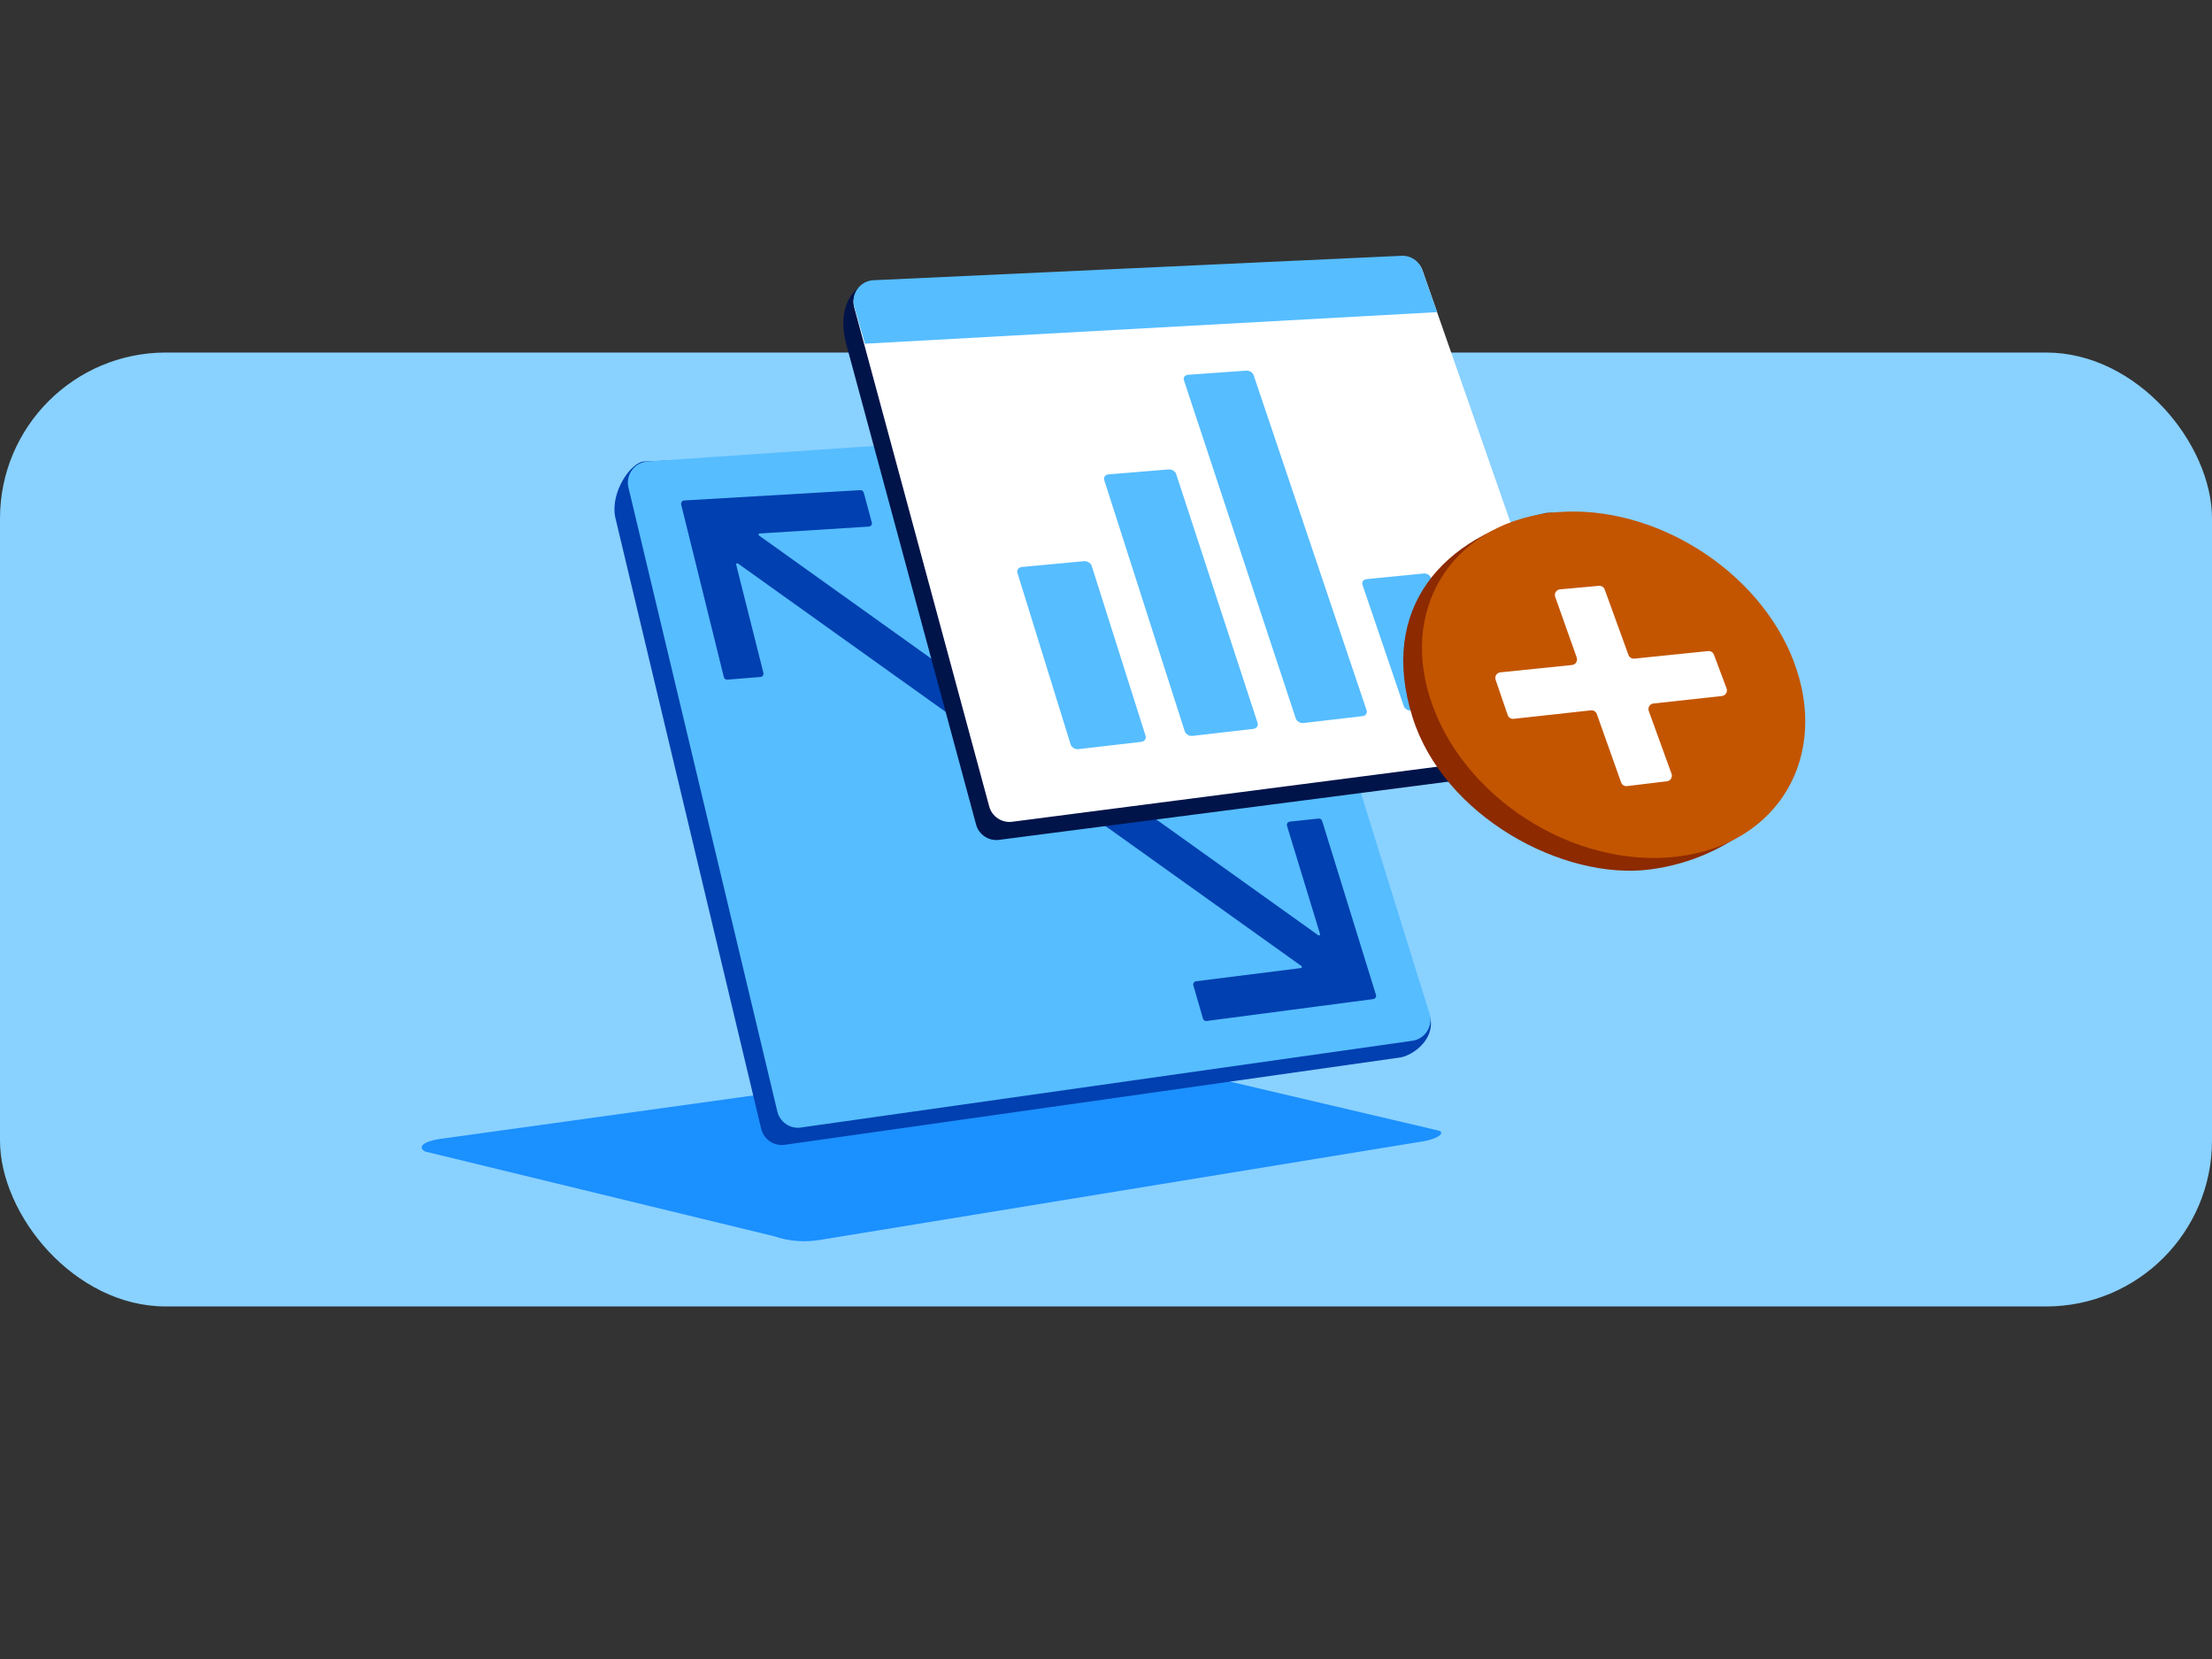 <svg width="320" height="240" viewBox="0 0 320 240" fill="none" xmlns="http://www.w3.org/2000/svg">
<rect x="0" y="0" width="320" height="240" fill="#333333" stroke="none"/>
<rect y="51" width="320" height="138" rx="24" fill="#89D1FF"/>
<path d="M208.208 163.579L157.886 151.768C157.765 151.731 157.644 151.712 157.523 151.74L64.357 164.669C60.798 165.079 60.462 166.076 61.543 166.598L111.967 178.838C114.157 179.583 116.486 179.76 118.76 179.35L205.04 165.247C208.329 164.809 208.99 163.831 208.208 163.579Z" fill="#1B90FF"/>
<path d="M178.502 65.687L206.933 147.351C207.539 150.469 204.241 152.851 202.299 153.017L113.36 165.634C111.844 165.763 110.458 164.76 110.112 163.273L89.007 74.839C88.256 71.201 91.28 66.842 93.193 66.755L175.427 63.507C176.827 63.442 178.097 64.337 178.502 65.687Z" fill="#0040B0"/>
<path d="M180.84 63.19L206.803 146.644C207.366 148.513 206.074 150.426 204.125 150.592L115.698 163.137C114.182 163.267 112.797 162.263 112.45 160.777L90.912 70.516C90.472 68.647 91.843 66.843 93.763 66.749L177.765 61.003C179.165 60.938 180.436 61.833 180.84 63.183V63.19Z" fill="#56BDFF"/>
<path d="M124.958 71.262L126.118 75.583C126.199 75.873 125.989 76.163 125.691 76.179L109.884 77.179C109.731 77.187 109.675 77.38 109.804 77.469L190.717 135.304C190.846 135.393 191.007 135.272 190.967 135.127L186.187 119.473C186.098 119.191 186.292 118.893 186.59 118.861L190.757 118.417C190.983 118.393 191.193 118.53 191.265 118.748L199.052 143.921C199.14 144.203 198.955 144.494 198.657 144.534L174.547 147.702C174.313 147.734 174.096 147.589 174.031 147.363L172.637 142.559C172.556 142.277 172.742 141.995 173.032 141.954L188.202 140.044C188.347 140.028 188.395 139.835 188.275 139.754L106.749 81.515C106.628 81.427 106.466 81.54 106.499 81.685L110.44 97.347C110.513 97.629 110.311 97.911 110.021 97.935L105.217 98.322C104.983 98.338 104.774 98.185 104.717 97.959L98.543 72.987C98.47 72.697 98.68 72.415 98.978 72.399L124.466 70.907C124.692 70.891 124.893 71.044 124.95 71.262L124.958 71.262Z" fill="#0040B0"/>
<path d="M122.603 50.452L141.21 119.299C141.609 120.751 143.018 121.691 144.52 121.499L223.262 111.298C227.924 110.116 229.255 106.358 228.622 104.543L203.907 41.782C203.459 40.5 202.213 39.675 200.861 39.76L126.276 40.707C124.361 40.828 120.517 43.582 122.603 50.459V50.452Z" fill="#00144A"/>
<path d="M123.586 44.509L143.111 116.681C143.51 118.133 144.919 119.073 146.421 118.881L226.159 108.552C228.067 108.303 229.263 106.367 228.629 104.552L205.801 39.157C205.353 37.875 204.107 37.05 202.755 37.135L126.312 40.68C124.397 40.801 123.073 42.652 123.586 44.502V44.509Z" fill="white"/>
<path d="M207.899 45.156L205.748 39.026C205.3 37.746 204.055 36.921 202.703 37.006L126.315 40.541C124.394 40.662 123.078 42.512 123.583 44.368L125.129 49.723L207.891 45.156H207.899Z" fill="#56BDFF"/>
<path d="M169.059 67.907L160.374 68.627C159.898 68.669 159.613 69.033 159.744 69.445L171.389 105.781C171.527 106.214 172.036 106.517 172.519 106.461L181.318 105.442C181.793 105.386 182.071 104.995 181.926 104.569L170.154 68.581C170.024 68.175 169.529 67.872 169.06 67.914L169.059 67.907Z" fill="#56BDFF"/>
<path d="M205.957 82.965L197.681 83.782C197.225 83.831 196.969 84.194 197.106 84.606L203.067 102.123C203.212 102.542 203.7 102.838 204.155 102.783L212.478 101.812C212.933 101.757 213.183 101.38 213.038 100.968L207.024 83.618C206.887 83.213 206.406 82.916 205.957 82.965Z" fill="#56BDFF"/>
<path d="M156.809 81.186L147.842 82.021C147.345 82.07 147.054 82.448 147.185 82.874L154.882 107.686C155.02 108.126 155.536 108.436 156.032 108.373L165.079 107.322C165.569 107.266 165.859 106.868 165.722 106.435L157.932 81.866C157.801 81.447 157.299 81.144 156.809 81.186Z" fill="#56BDFF"/>
<path d="M180.293 53.619L171.875 54.218C171.413 54.253 171.142 54.603 171.272 55.002L187.449 103.923C187.587 104.349 188.089 104.645 188.558 104.596L197.115 103.601C197.577 103.546 197.841 103.162 197.696 102.743L181.36 54.28C181.23 53.881 180.749 53.592 180.293 53.619Z" fill="#56BDFF"/>
<path d="M257.781 115.339C257.781 115.339 251.3 124.145 238.712 125.78C226.123 127.416 208.856 118.098 204.344 103.763C199.442 88.184 208.411 77.508 223.738 74.186C237.77 73.067 257.781 115.339 257.781 115.339Z" fill="#8D2A00"/>
<path d="M259.483 95.671C264.695 109.313 257.39 122.132 242.687 123.915C227.622 125.741 211.367 115.261 206.856 100.919C202.496 87.067 210.956 75.237 225.305 74.09C239.337 72.971 254.445 82.462 259.49 95.664L259.483 95.671Z" fill="#C35500"/>
<path d="M247.945 94.712C247.815 94.365 247.468 94.15 247.1 94.188L236.428 95.282C236.056 95.32 235.707 95.101 235.58 94.75L232.145 85.282C232.019 84.935 231.675 84.716 231.307 84.749L225.675 85.26C225.146 85.308 224.804 85.842 224.982 86.343L228.098 95.121C228.275 95.618 227.939 96.149 227.415 96.203L217.05 97.266C216.529 97.32 216.193 97.844 216.363 98.339L218.109 103.443C218.232 103.804 218.589 104.03 218.968 103.989L230.15 102.762C230.525 102.721 230.88 102.943 231.006 103.298L234.519 113.186C234.646 113.545 235.006 113.767 235.384 113.721L241.147 113.022C241.667 112.959 241.993 112.428 241.814 111.936L238.52 102.859C238.34 102.363 238.672 101.829 239.196 101.772L249.103 100.687C249.631 100.63 249.963 100.09 249.777 99.593L247.945 94.712Z" fill="white"/>
</svg>
